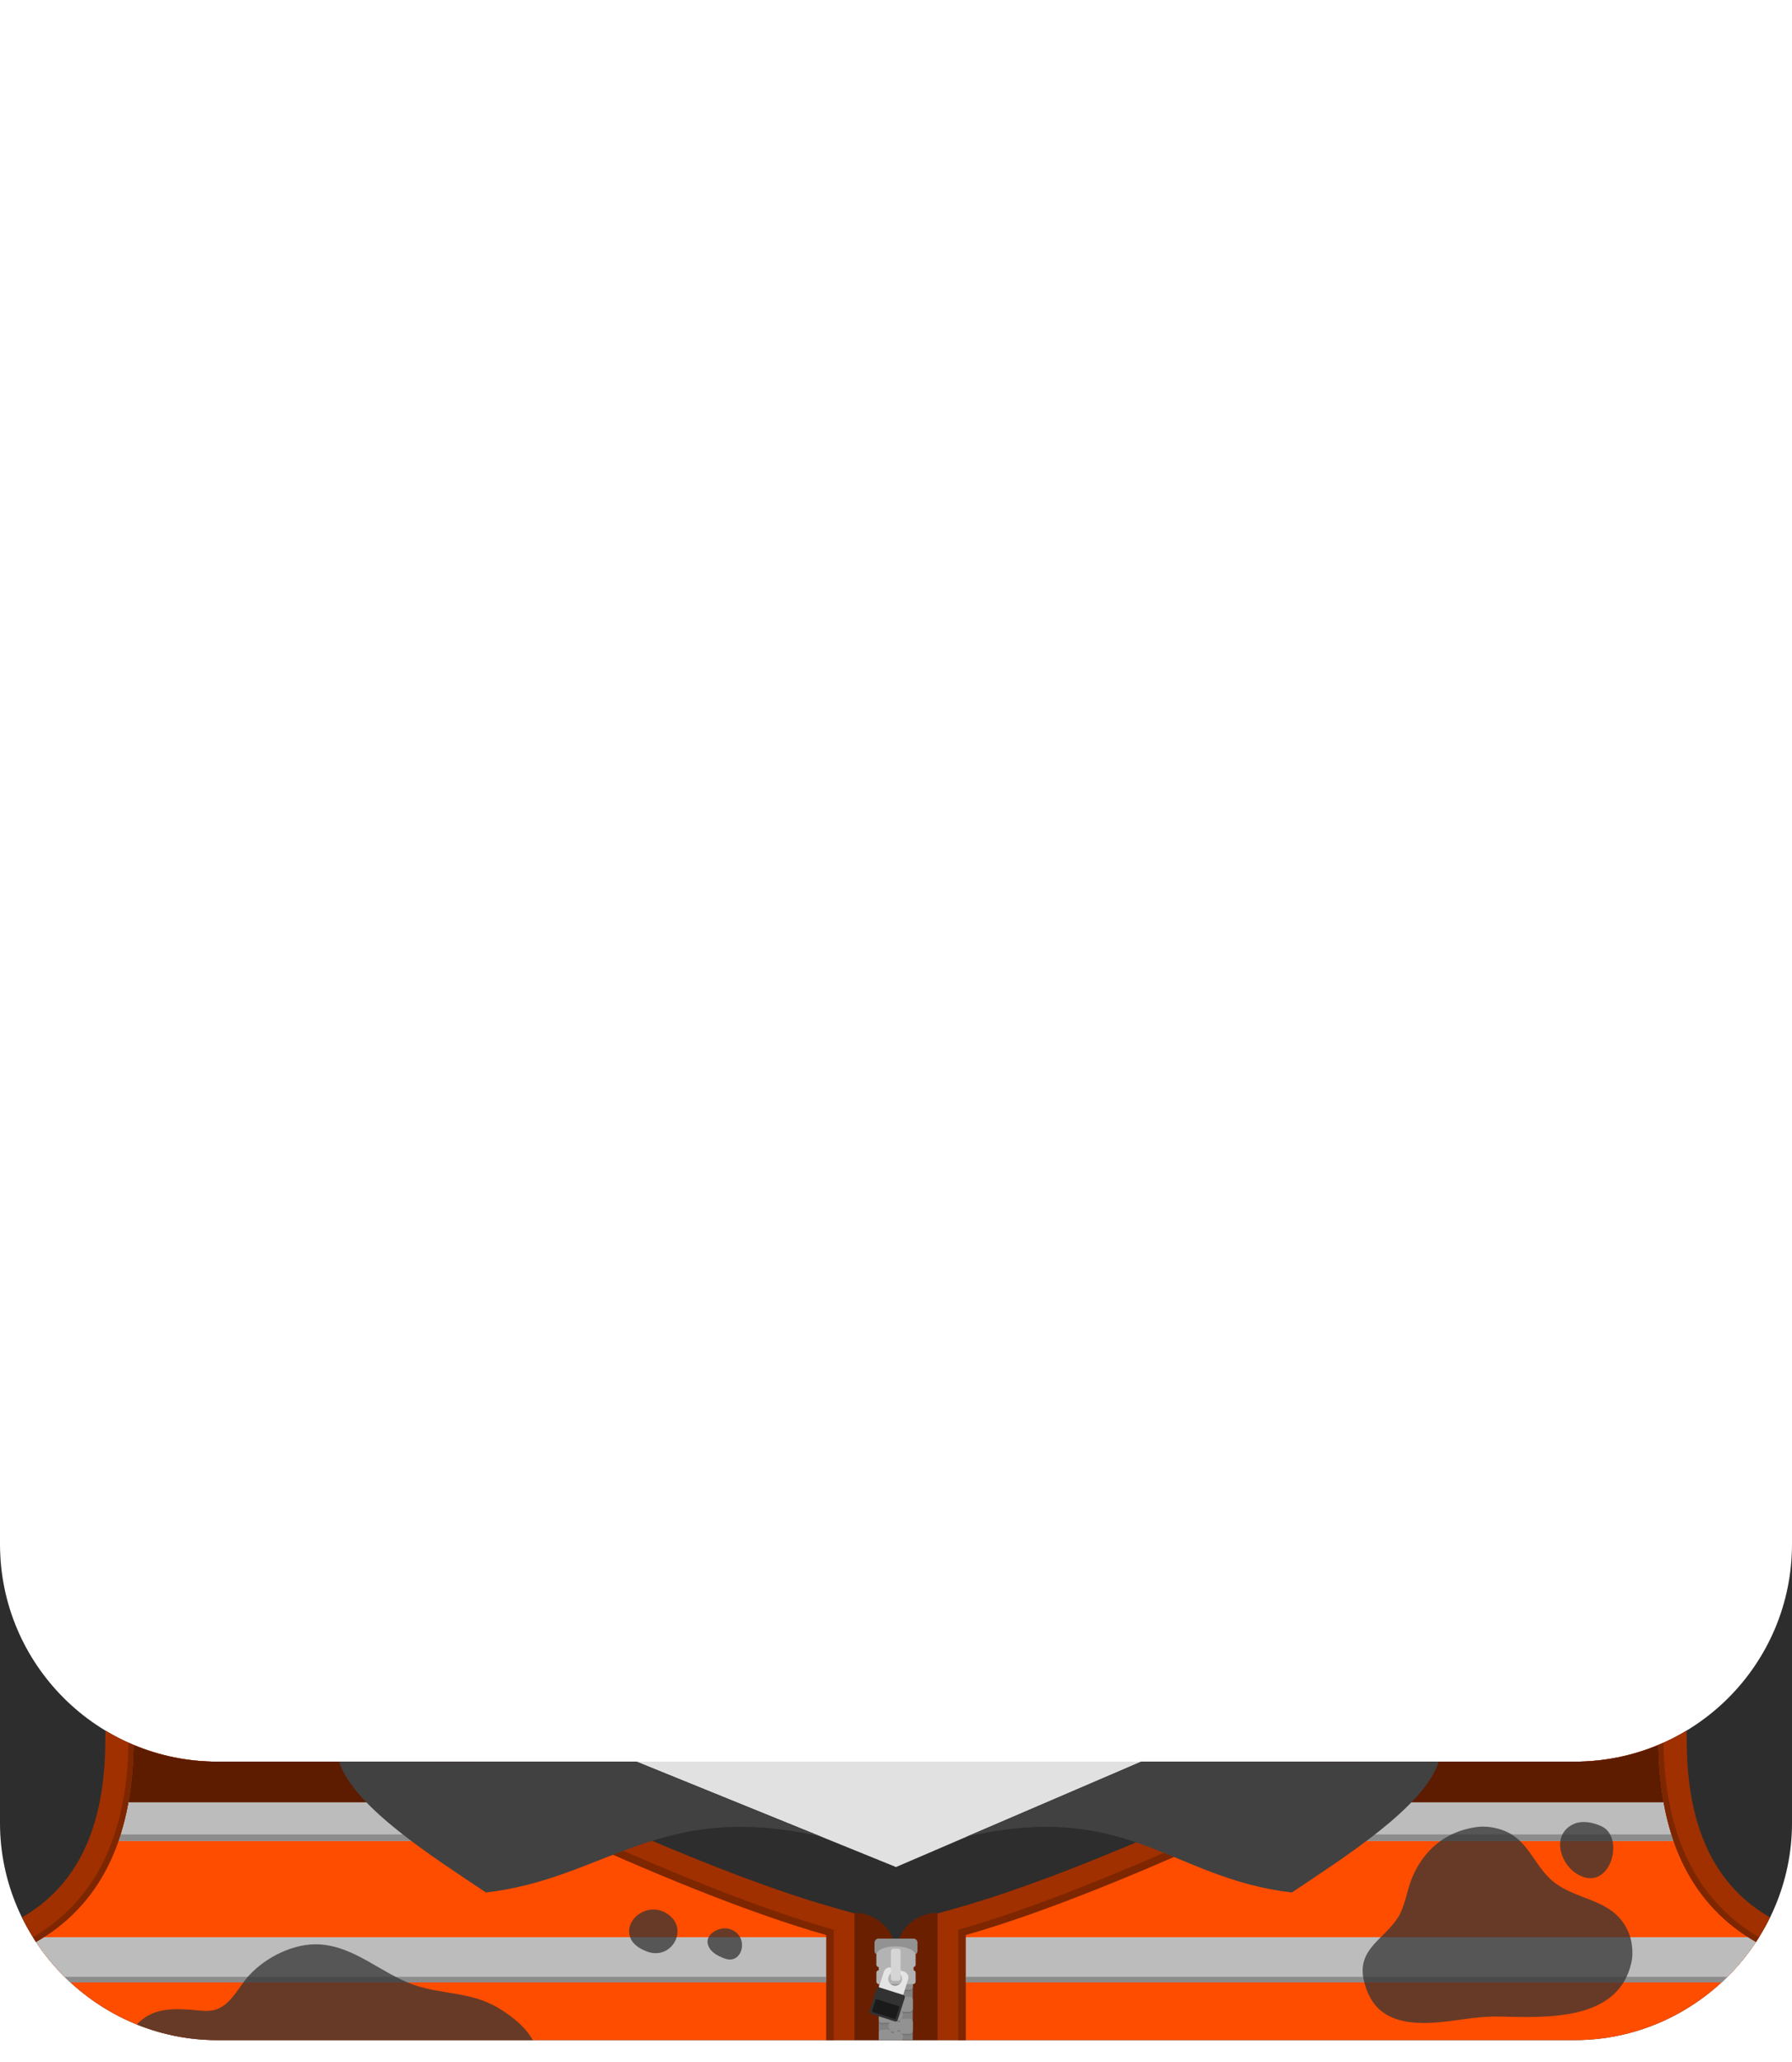 <?xml version="1.0" encoding="UTF-8" standalone="no"?><!DOCTYPE svg PUBLIC "-//W3C//DTD SVG 1.1//EN" "http://www.w3.org/Graphics/SVG/1.1/DTD/svg11.dtd"><svg width="100%" height="100%" viewBox="0 0 1250 1438" version="1.1" xmlns="http://www.w3.org/2000/svg" xmlns:xlink="http://www.w3.org/1999/xlink" xml:space="preserve" xmlns:serif="http://www.serif.com/" style="fill-rule:evenodd;clip-rule:evenodd;stroke-linejoin:round;stroke-miterlimit:2;"><g id="Miner-v1.3" serif:id="Miner v1.3"><g id="CLothesMiner"><path id="base_body_2" d="M1250,1076.96l-0,194.209c-0,83.156 -68.427,151.583 -151.583,151.583l-946.834,0c-83.156,0 -151.583,-68.427 -151.583,-151.583l-0,-194.209c-0,83.662 67.922,151.584 151.583,151.584l946.834,-0c83.661,-0 151.583,-67.922 151.583,-151.584Z" style="fill:#e1e1e1;fill-rule:nonzero;"/><path id="base_body_21" serif:id="base_body_2" d="M796.1,1228.54l302.317,-0c83.661,-0 151.583,-67.922 151.583,-151.584l-0,194.209c-0,83.156 -68.427,151.583 -151.583,151.583l-946.834,0c-83.156,0 -151.583,-68.427 -151.583,-151.583l-0,-194.209c-0,83.662 67.922,151.584 151.583,151.584l292.404,-0l181.013,73.502l171.1,-73.502Z" style="fill:#2d2d2d;fill-rule:nonzero;"/><g><g><path id="base_body_22" serif:id="base_body_2" d="M576.415,1349.36l-0,73.388l-424.832,0c-52.564,0 -99.243,-27.341 -126.474,-68.461c43.476,-25.015 67.257,-69.724 68.03,-137.442c17.989,7.533 37.735,11.695 58.444,11.695l138.92,-0c-0,-0 171.507,88.407 285.912,120.82Z" style="fill:#ff4d00;fill-rule:nonzero;"/><path id="base_body_23" serif:id="base_body_2" d="M86.661,1270.36c4.066,-15.931 6.252,-33.74 6.478,-53.51c17.989,7.533 37.735,11.695 58.444,11.695l138.92,-0c-0,-0 36.032,18.573 86.081,41.815l-289.923,-0Z" style="fill:#5d1c00;fill-rule:nonzero;"/><path id="base_body_24" serif:id="base_body_2" d="M348.02,1256.9c16.961,8.108 36.738,17.358 58.022,26.922l-323.415,0c2.909,-8.378 5.228,-17.347 6.941,-26.922l258.452,-0Zm-298.859,125.617c-9.106,-8.39 -17.195,-17.87 -24.052,-28.224c1.856,-1.068 3.675,-2.171 5.458,-3.31l545.848,-0l-0,31.534l-527.254,-0Z" style="fill:#bcbcbc;"/><path id="base_body_25" serif:id="base_body_2" d="M396.045,1279.3c3.291,1.496 6.625,3.003 9.997,4.518l-323.415,0c0.516,-1.487 1.014,-2.994 1.494,-4.518l311.924,-0Zm180.37,99.288l-0,3.925l-527.254,-0c-1.392,-1.283 -2.761,-2.592 -4.105,-3.925l531.359,-0Z" style="fill:#8c8c8c;"/><path d="M15.306,1337.18c37.929,-21.84 57.441,-61.464 58.116,-120.558l0.111,-9.72c6.256,3.768 12.805,7.097 19.606,9.945c-0.773,67.718 -24.554,112.427 -68.03,137.442c-3.622,-5.47 -6.9,-11.184 -9.803,-17.109Zm561.109,85.57l-0,-73.388c-114.405,-32.413 -285.912,-120.82 -285.912,-120.82l44.126,-0c55.597,27.201 165.944,78.837 247.161,101.848l14.344,4.064l-0,88.296l-19.719,0Z" style="fill:#a03000;"/><path d="M581.581,1422.75l-5.166,0l-0,-73.388c-114.405,-32.413 -285.912,-120.82 -285.912,-120.82l12.137,-0c33.242,16.801 178.221,88.736 278.941,117.272l0,76.936Zm-491.926,-207.414c1.153,0.518 2.315,1.022 3.484,1.511c-0.773,67.718 -24.554,112.427 -68.03,137.442c-0.716,-1.082 -1.419,-2.174 -2.109,-3.274c42.404,-25.041 65.677,-69.212 66.655,-135.679Z" style="fill:#7e2600;"/></g><g><path id="base_body_26" serif:id="base_body_2" d="M673.585,1349.36l0,73.388l424.832,0c52.564,0 99.243,-27.341 126.474,-68.461c-43.476,-25.015 -67.257,-69.724 -68.03,-137.442c-17.989,7.533 -37.735,11.695 -58.444,11.695l-138.92,-0c0,-0 -171.507,88.407 -285.912,120.82Z" style="fill:#ff4d00;fill-rule:nonzero;"/><path id="base_body_27" serif:id="base_body_2" d="M1163.34,1270.36c-4.066,-15.931 -6.252,-33.74 -6.478,-53.51c-17.989,7.533 -37.735,11.695 -58.444,11.695l-138.92,-0c0,-0 -36.032,18.573 -86.081,41.815l289.923,-0Z" style="fill:#5d1c00;fill-rule:nonzero;"/><path id="base_body_28" serif:id="base_body_2" d="M901.98,1256.9c-16.961,8.108 -36.738,17.358 -58.022,26.922l323.415,0c-2.909,-8.378 -5.228,-17.347 -6.941,-26.922l-258.452,-0Zm298.859,125.617c9.106,-8.39 17.195,-17.87 24.052,-28.224c-1.856,-1.068 -3.675,-2.171 -5.458,-3.31l-545.848,-0l0,31.534l527.254,-0Z" style="fill:#bcbcbc;"/><path id="base_body_29" serif:id="base_body_2" d="M853.955,1279.3c-3.291,1.496 -6.625,3.003 -9.997,4.518l323.415,0c-0.516,-1.487 -1.014,-2.994 -1.494,-4.518l-311.924,-0Zm-180.37,99.288l0,3.925l527.254,-0c1.392,-1.283 2.761,-2.592 4.105,-3.925l-531.359,-0Z" style="fill:#8c8c8c;"/><path d="M1234.69,1337.18c-37.929,-21.84 -57.441,-61.464 -58.116,-120.558l-0.111,-9.72c-6.256,3.768 -12.805,7.097 -19.606,9.945c0.773,67.718 24.554,112.427 68.03,137.442c3.622,-5.47 6.9,-11.184 9.803,-17.109Zm-561.109,85.57l0,-73.388c114.405,-32.413 285.912,-120.82 285.912,-120.82l-44.126,-0c-55.597,27.201 -165.944,78.837 -247.161,101.848l-14.344,4.064l0,88.296l19.719,0Z" style="fill:#a03000;"/><path d="M668.419,1422.75l5.166,0l0,-73.388c114.405,-32.413 285.912,-120.82 285.912,-120.82l-12.137,-0c-33.242,16.801 -178.221,88.736 -278.941,117.272l-0,76.936Zm491.926,-207.414c-1.153,0.518 -2.315,1.022 -3.484,1.511c0.773,67.718 24.554,112.427 68.03,137.442c0.716,-1.082 1.419,-2.174 2.109,-3.274c-42.404,-25.041 -65.677,-69.212 -66.655,-135.679Z" style="fill:#7e2600;"/></g><path d="M596.142,1334.01c15.938,0 28.858,12.92 28.858,28.858c-0,25.907 -0,59.886 -0,59.886l-28.866,0l-0,-88.744l0.008,0Z" style="fill:#6a2000;"/><path d="M653.858,1334.01c-15.938,0 -28.858,12.92 -28.858,28.858c-0,25.907 -0,59.886 -0,59.886l28.866,0l0,-88.744l-0.008,0Z" style="fill:#6a2000;"/><g><path d="M636.693,1422.75l-23.713,0l-0,-58.826c-0,-1.178 0.956,-2.134 2.134,-2.134l19.445,0c1.178,0 2.134,0.956 2.134,2.134l0,58.826Z" style="fill:#828282;"/><g><g><path d="M627.823,1365.2l0.001,-0.256c0.007,-1.223 1.006,-2.21 2.229,-2.203l4.431,0.025c1.224,0.007 2.211,1.005 2.204,2.228l-0.034,6.133c-0.007,1.223 -1.006,2.211 -2.229,2.204l-4.432,-0.025c-1.223,-0.007 -2.21,-1.006 -2.203,-2.229l0.001,-0.256l-1.136,-0.006c-0.741,0.758 -1.775,1.226 -2.917,1.22c-2.233,-0.013 -4.036,-1.836 -4.024,-4.07c0.013,-2.233 1.836,-4.036 4.069,-4.023c1.142,0.006 2.172,0.486 2.903,1.252l1.137,0.006Z" style="fill:#747474;"/><path d="M627.828,1364.25l0.002,-0.256c0.006,-1.223 1.005,-2.211 2.228,-2.204l4.432,0.025c1.223,0.007 2.21,1.005 2.203,2.228l-0.034,6.133c-0.007,1.223 -1.006,2.211 -2.229,2.204l-4.431,-0.025c-1.223,-0.007 -2.211,-1.005 -2.204,-2.228l0.001,-0.257l-1.136,-0.006c-0.74,0.758 -1.775,1.226 -2.917,1.22c-2.233,-0.013 -4.036,-1.836 -4.024,-4.069c0.013,-2.234 1.836,-4.037 4.07,-4.024c1.141,0.006 2.171,0.486 2.903,1.252l1.136,0.007Z" style="fill:#929292;"/></g><g><path d="M621.85,1372.85l-0.001,-0.256c-0.007,-1.223 -1.005,-2.21 -2.228,-2.203l-4.432,0.025c-1.223,0.006 -2.211,1.005 -2.204,2.228l0.035,6.133c0.007,1.223 1.005,2.21 2.228,2.204l4.432,-0.025c1.223,-0.007 2.21,-1.006 2.203,-2.229l-0.001,-0.256l1.136,-0.006c0.741,0.758 1.776,1.226 2.917,1.219c2.234,-0.012 4.037,-1.835 4.024,-4.069c-0.012,-2.233 -1.836,-4.036 -4.069,-4.023c-1.142,0.006 -2.171,0.486 -2.903,1.252l-1.137,0.006Z" style="fill:#747474;"/><path d="M621.845,1371.91l-0.001,-0.257c-0.007,-1.223 -1.006,-2.21 -2.229,-2.203l-4.432,0.025c-1.223,0.007 -2.21,1.005 -2.203,2.228l0.034,6.133c0.007,1.223 1.006,2.211 2.229,2.204l4.432,-0.025c1.223,-0.007 2.21,-1.006 2.203,-2.229l-0.001,-0.256l1.136,-0.006c0.74,0.758 1.775,1.226 2.917,1.22c2.233,-0.013 4.036,-1.836 4.024,-4.07c-0.013,-2.233 -1.836,-4.036 -4.069,-4.023c-1.142,0.006 -2.172,0.486 -2.904,1.252l-1.136,0.007Z" style="fill:#929292;"/></g><g><path d="M627.823,1380.51l0.001,-0.256c0.007,-1.223 1.006,-2.211 2.229,-2.204l4.431,0.025c1.224,0.007 2.211,1.005 2.204,2.228l-0.034,6.133c-0.007,1.223 -1.006,2.211 -2.229,2.204l-4.432,-0.025c-1.223,-0.007 -2.21,-1.005 -2.203,-2.228l0.001,-0.257l-1.136,-0.006c-0.741,0.758 -1.775,1.226 -2.917,1.22c-2.233,-0.013 -4.036,-1.836 -4.024,-4.069c0.013,-2.234 1.836,-4.037 4.069,-4.024c1.142,0.006 2.172,0.486 2.903,1.252l1.137,0.007Z" style="fill:#747474;"/><path d="M627.828,1379.56l0.002,-0.256c0.006,-1.223 1.005,-2.211 2.228,-2.204l4.432,0.025c1.223,0.007 2.21,1.006 2.203,2.229l-0.034,6.133c-0.007,1.223 -1.006,2.21 -2.229,2.203l-4.431,-0.025c-1.223,-0.007 -2.211,-1.005 -2.204,-2.228l0.001,-0.256l-1.136,-0.007c-0.74,0.758 -1.775,1.226 -2.917,1.22c-2.233,-0.013 -4.036,-1.836 -4.024,-4.069c0.013,-2.233 1.836,-4.036 4.07,-4.024c1.141,0.007 2.171,0.486 2.903,1.253l1.136,0.006Z" style="fill:#929292;"/></g><g><path d="M621.85,1388.16l-0.001,-0.257c-0.007,-1.223 -1.005,-2.21 -2.228,-2.203l-4.432,0.025c-1.223,0.007 -2.211,1.005 -2.204,2.228l0.035,6.133c0.007,1.223 1.005,2.211 2.228,2.204l4.432,-0.025c1.223,-0.007 2.21,-1.006 2.203,-2.229l-0.001,-0.256l1.136,-0.006c0.741,0.758 1.776,1.226 2.917,1.22c2.234,-0.013 4.037,-1.836 4.024,-4.07c-0.012,-2.233 -1.836,-4.036 -4.069,-4.023c-1.142,0.006 -2.171,0.486 -2.903,1.252l-1.137,0.007Z" style="fill:#747474;"/><path d="M621.845,1387.21l-0.001,-0.256c-0.007,-1.223 -1.006,-2.211 -2.229,-2.204l-4.432,0.025c-1.223,0.007 -2.21,1.005 -2.203,2.228l0.034,6.133c0.007,1.223 1.006,2.211 2.229,2.204l4.432,-0.025c1.223,-0.007 2.21,-1.005 2.203,-2.228l-0.001,-0.256l1.136,-0.007c0.74,0.758 1.775,1.226 2.917,1.22c2.233,-0.013 4.036,-1.836 4.024,-4.069c-0.013,-2.234 -1.836,-4.037 -4.069,-4.024c-1.142,0.006 -2.172,0.486 -2.904,1.252l-1.136,0.007Z" style="fill:#929292;"/></g><g><path d="M627.823,1395.85l0.001,-0.256c0.007,-1.223 1.006,-2.211 2.229,-2.204l4.431,0.025c1.224,0.007 2.211,1.006 2.204,2.229l-0.034,6.133c-0.007,1.223 -1.006,2.21 -2.229,2.203l-4.432,-0.025c-1.223,-0.007 -2.21,-1.005 -2.203,-2.228l0.001,-0.256l-1.136,-0.007c-0.741,0.758 -1.775,1.226 -2.917,1.22c-2.233,-0.013 -4.036,-1.836 -4.024,-4.069c0.013,-2.233 1.836,-4.036 4.069,-4.024c1.142,0.007 2.172,0.486 2.903,1.252l1.137,0.007Z" style="fill:#747474;"/><path d="M627.828,1394.9l0.002,-0.256c0.006,-1.223 1.005,-2.21 2.228,-2.204l4.432,0.025c1.223,0.007 2.21,1.006 2.203,2.229l-0.034,6.133c-0.007,1.223 -1.006,2.21 -2.229,2.203l-4.431,-0.025c-1.223,-0.006 -2.211,-1.005 -2.204,-2.228l0.001,-0.256l-1.136,-0.007c-0.74,0.758 -1.775,1.227 -2.917,1.22c-2.233,-0.012 -4.036,-1.836 -4.024,-4.069c0.013,-2.233 1.836,-4.036 4.07,-4.024c1.141,0.007 2.171,0.487 2.903,1.253l1.136,0.006Z" style="fill:#929292;"/></g><g><path d="M621.85,1403.51l-0.001,-0.256c-0.007,-1.223 -1.005,-2.211 -2.228,-2.204l-4.432,0.025c-1.223,0.007 -2.211,1.005 -2.204,2.228l0.035,6.133c0.007,1.223 1.005,2.211 2.228,2.204l4.432,-0.025c1.223,-0.007 2.21,-1.005 2.203,-2.228l-0.001,-0.257l1.136,-0.006c0.741,0.758 1.776,1.226 2.917,1.22c2.234,-0.013 4.037,-1.836 4.024,-4.069c-0.012,-2.234 -1.836,-4.037 -4.069,-4.024c-1.142,0.006 -2.171,0.486 -2.903,1.252l-1.137,0.007Z" style="fill:#747474;"/><path d="M621.845,1402.56l-0.001,-0.256c-0.007,-1.223 -1.006,-2.211 -2.229,-2.204l-4.432,0.025c-1.223,0.007 -2.21,1.006 -2.203,2.229l0.034,6.133c0.007,1.223 1.006,2.21 2.229,2.203l4.432,-0.025c1.223,-0.007 2.21,-1.005 2.203,-2.228l-0.001,-0.256l1.136,-0.007c0.74,0.758 1.775,1.226 2.917,1.22c2.233,-0.013 4.036,-1.836 4.024,-4.069c-0.013,-2.233 -1.836,-4.036 -4.069,-4.024c-1.142,0.007 -2.172,0.486 -2.904,1.253l-1.136,0.006Z" style="fill:#929292;"/></g><path d="M627.823,1411.19l0.001,-0.256c0.007,-1.223 1.006,-2.21 2.229,-2.203l4.431,0.025c1.224,0.006 2.211,1.005 2.204,2.228l-0.034,6.133c-0.007,1.223 -1.006,2.21 -2.229,2.204l-4.432,-0.025c-1.223,-0.007 -2.21,-1.006 -2.203,-2.229l0.001,-0.256l-1.136,-0.006c-0.741,0.758 -1.775,1.226 -2.917,1.219c-2.233,-0.012 -4.036,-1.835 -4.024,-4.069c0.013,-2.233 1.836,-4.036 4.069,-4.023c1.142,0.006 2.172,0.486 2.903,1.252l1.137,0.006Z" style="fill:#747474;"/><path d="M627.828,1410.24l0.002,-0.257c0.006,-1.223 1.005,-2.21 2.228,-2.203l4.432,0.025c1.223,0.007 2.21,1.005 2.203,2.228l-0.034,6.133c-0.007,1.223 -1.006,2.211 -2.229,2.204l-4.431,-0.025c-1.223,-0.007 -2.211,-1.006 -2.204,-2.229l0.001,-0.256l-1.136,-0.006c-0.74,0.758 -1.775,1.226 -2.917,1.22c-2.233,-0.013 -4.036,-1.836 -4.024,-4.07c0.013,-2.233 1.836,-4.036 4.07,-4.023c1.141,0.006 2.171,0.486 2.903,1.252l1.136,0.007Z" style="fill:#929292;"/><path d="M629.803,1422.75l-16.795,0l-0.023,-4.11c-0.007,-1.223 0.981,-2.222 2.204,-2.229l4.432,-0.024c1.223,-0.007 2.221,0.98 2.228,2.203l0.001,0.256l1.137,-0.006c0.732,-0.766 1.761,-1.246 2.903,-1.253c2.233,-0.012 4.057,1.791 4.069,4.024c0.002,0.395 -0.052,0.777 -0.156,1.139Z" style="fill:#747474;"/><path d="M629.388,1422.75l-16.38,0l-0.028,-5.058c-0.007,-1.223 0.98,-2.222 2.203,-2.228l4.432,-0.025c1.223,-0.007 2.222,0.98 2.229,2.203l0.001,0.256l1.136,-0.006c0.732,-0.766 1.762,-1.246 2.904,-1.252c2.233,-0.013 4.056,1.79 4.069,4.023c0.004,0.762 -0.203,1.476 -0.566,2.087Z" style="fill:#929292;"/></g><path d="M639.977,1354.78c0,-1.577 -1.28,-2.858 -2.857,-2.858l-24.24,0c-1.577,0 -2.857,1.281 -2.857,2.858l-0,5.715c-0,1.577 1.28,2.858 2.857,2.858l24.24,-0c1.577,-0 2.857,-1.281 2.857,-2.858l0,-5.715Z" style="fill:#929292;"/><g><path d="M612.98,1371.85l-0,2.171c-0.93,0.032 -1.675,0.797 -1.675,1.735l-0,6.172c-0,0.958 0.777,1.736 1.736,1.736l23.919,0c0.958,0 1.736,-0.778 1.736,-1.736l0,-6.172c0,-0.854 -0.617,-1.565 -1.43,-1.709l0,-2.223c0.813,-0.146 1.43,-0.858 1.43,-1.712l0,-6.388c-0.135,-8.211 -27.543,-8.671 -27.391,0l-0,6.388c-0,0.938 0.745,1.704 1.675,1.738Z" style="fill:#b3b3b3;"/><g><path d="M633.427,1380.49c0.742,-2.334 -0.551,-4.831 -2.886,-5.573l-8.459,-2.686c-2.334,-0.742 -4.831,0.552 -5.572,2.886l-7.397,23.289c-0.742,2.335 0.552,4.832 2.886,5.573l8.459,2.687c2.334,0.741 4.831,-0.552 5.573,-2.887l7.396,-23.289Zm-7.577,-5.071c2.543,0.807 3.952,3.527 3.144,6.07c-0.807,2.543 -3.527,3.952 -6.07,3.144c-2.543,-0.807 -3.952,-3.528 -3.144,-6.07c0.808,-2.543 3.528,-3.952 6.07,-3.144Z" style="fill:#e4e4e4;"/><path d="M631.143,1393.15c0.245,-0.772 -0.183,-1.597 -0.954,-1.842l-16.862,-5.356c-0.772,-0.245 -1.597,0.183 -1.842,0.954l-4.965,15.633c-0.246,0.772 0.182,1.598 0.954,1.843l16.861,5.355c0.772,0.245 1.598,-0.182 1.843,-0.954l4.965,-15.633Z" style="fill:#323232;"/><path d="M627.245,1399.94c0.118,-0.374 -0.089,-0.774 -0.463,-0.893l-15.138,-4.808c-0.374,-0.119 -0.775,0.088 -0.893,0.462l-2.407,7.578c-0.119,0.374 0.088,0.774 0.462,0.893l15.139,4.808c0.374,0.119 0.774,-0.088 0.893,-0.462l2.407,-7.578Z" style="fill:#1a1a1a;"/></g><path d="M628.206,1360.71c0,-0.93 -0.755,-1.685 -1.685,-1.685l-3.369,0c-0.93,0 -1.685,0.755 -1.685,1.685l-0,18.975c-0,0.93 0.755,1.685 1.685,1.685l3.369,-0c0.93,-0 1.685,-0.755 1.685,-1.685l0,-18.975Z" style="fill:#d5d5d5;"/></g></g></g><path d="M443.987,1228.54l129.196,52.462c-112.82,-26.238 -150.029,29.02 -234.194,38.795c-35.778,-24.043 -92.29,-59.478 -102.504,-91.257l207.502,-0Zm352.113,-0l207.501,-0c-10.213,31.779 -66.725,67.214 -102.503,91.257c-84.165,-9.775 -114.299,-65.033 -227.119,-38.795l122.121,-52.462Z" style="fill:#414141;"/><path d="M964.892,1403.49c-4.333,-3.066 -7.333,-6.909 -9.762,-11.612c-1.878,-3.637 -3.086,-7.389 -3.935,-11.385c-4.53,-21.333 14.379,-28.123 23.944,-43.311c5.089,-8.08 6.087,-18.528 9.698,-27.291c8.046,-19.523 23.22,-32.52 44.532,-35.659c7.026,-1.034 14.393,0.129 20.91,2.92c15.328,6.565 19.614,22.363 31.012,33.099c16.68,15.712 43.059,12.641 54.043,35.856c1.419,3 2.384,6.337 2.885,9.611c0.635,4.147 0.689,8.531 -0.196,12.65c-8.88,41.357 -59.437,38.679 -91.776,37.944c-6.345,-0.144 -12.67,0.326 -18.973,1.04c-17.102,1.936 -44.962,8.459 -62.382,-3.862Zm134.335,-97.125c-11.517,-7.596 -16.886,-27.495 -1.34,-34.4c5.969,-2.651 13.981,-0.941 19.607,1.831c16.624,8.194 4.994,47.91 -18.267,32.569Zm-1003.8,105.478c10.241,-11.021 23.494,-11.304 37.44,-10.327c6.167,0.432 13.3,1.944 19.194,-0.628c9.806,-4.28 14.65,-15.572 21.544,-23.129c11.771,-12.905 31.444,-22.772 49.127,-21.78c24.777,1.389 43.096,20.162 65.646,28.102c19.754,6.956 39.921,4.86 58.616,15.865c9.01,5.304 19.281,12.984 24.649,22.807l-220.056,0c-19.796,0 -38.758,-3.878 -56.16,-10.91Zm356.109,-50.806c-4.651,-1.711 -9.999,-4.718 -11.842,-9.677c-4.148,-11.166 7.696,-21.146 18.362,-19.576c2.615,0.385 5.053,1.226 7.253,2.722c1.865,1.267 3.615,2.788 4.896,4.66c7.528,10.999 -3.831,27.327 -18.669,21.871Zm54.088,4.843c-4.698,-1.709 -9.972,-4.3 -11.693,-9.395c-2.607,-7.715 7.852,-12.784 13.745,-11.531c15.769,3.353 10.999,25.676 -2.052,20.926Z" style="fill:#353535;fill-opacity:0.75;"/></g></g></svg>